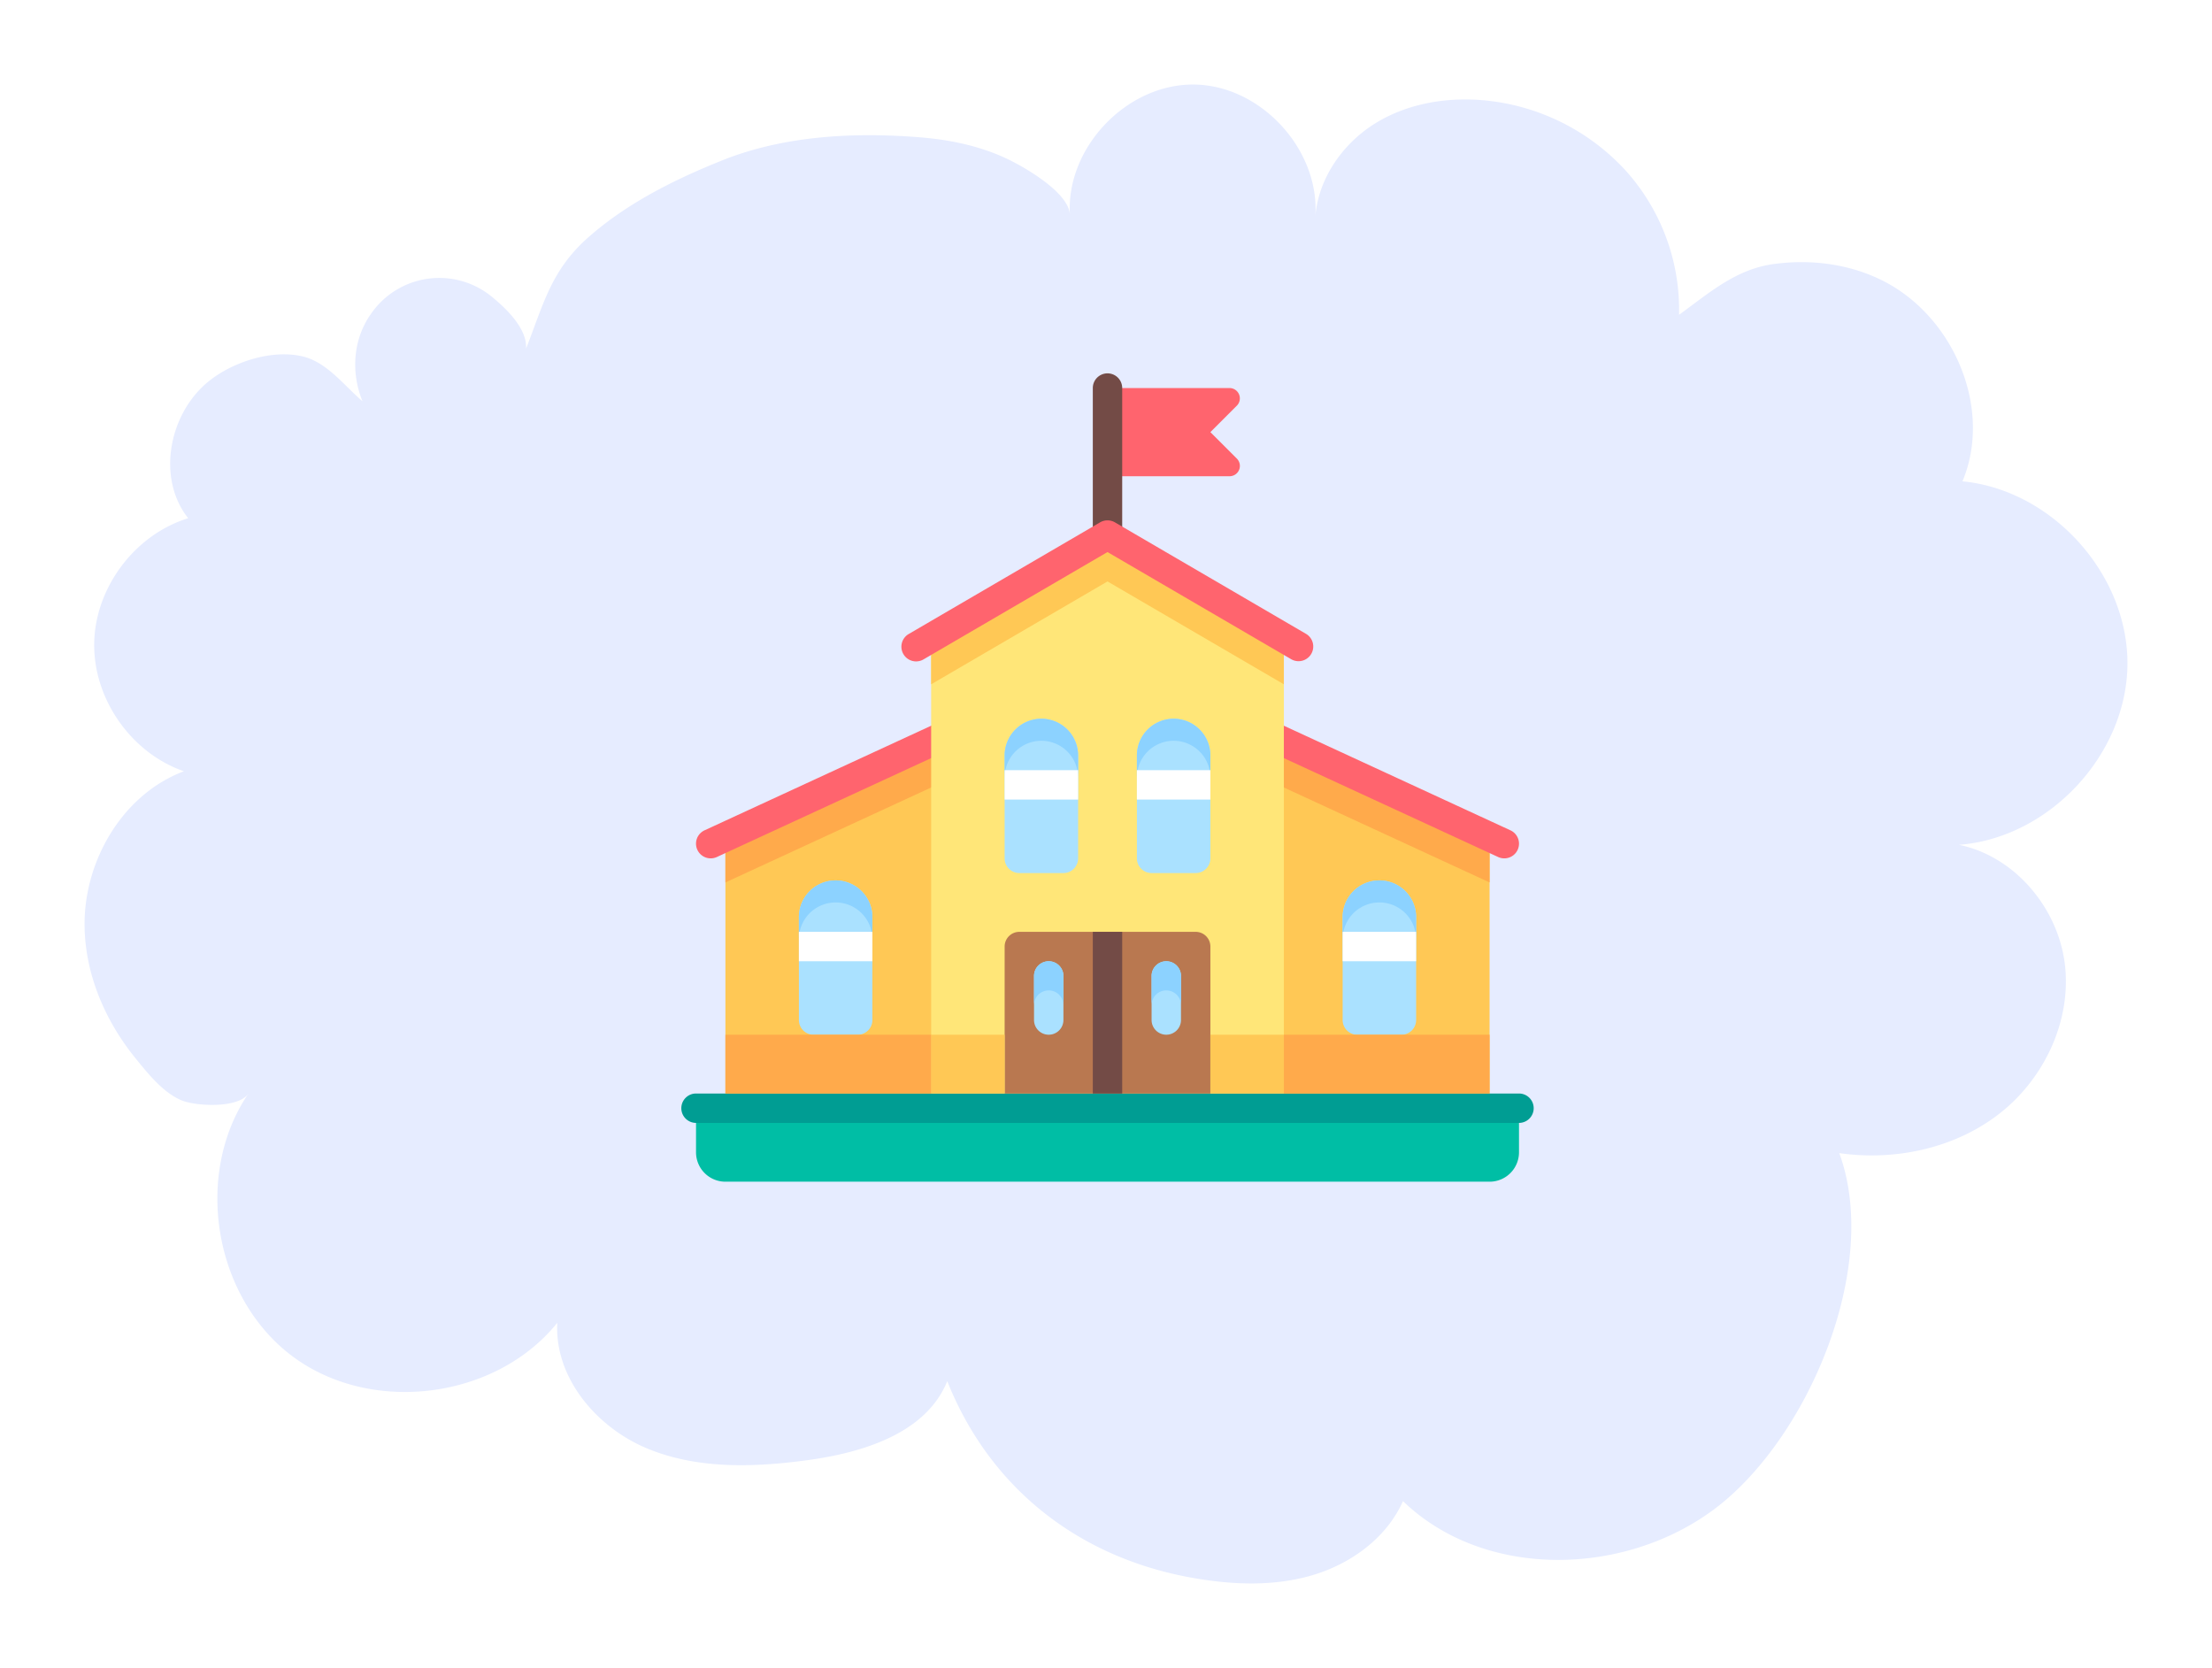 <svg xmlns="http://www.w3.org/2000/svg" xmlns:xlink="http://www.w3.org/1999/xlink" width="627.896" height="473.442" viewBox="0 0 627.896 473.442">
  <defs>
    <filter id="Path_671" x="0" y="0" width="627.896" height="473.442" filterUnits="userSpaceOnUse">
      <feOffset dy="16" input="SourceAlpha"/>
      <feGaussianBlur stdDeviation="8" result="blur"/>
      <feFlood flood-opacity="0.102"/>
      <feComposite operator="in" in2="blur"/>
      <feComposite in="SourceGraphic"/>
    </filter>
  </defs>
  <g id="Group_2040" data-name="Group 2040" transform="translate(-1038.105 -1858)">
    <g id="Group_1451" data-name="Group 1451" transform="translate(1062.105 1866)">
      <g transform="matrix(1, 0, 0, 1, -24, -8)" filter="url(#Path_671)">
        <path id="Path_671-2" data-name="Path 671" d="M583.074,219.211c19.693,10.327,30.574,36.112,21.99,56.619,25.508,2.46,47.074,26.42,46.83,52.042S629.61,377.048,604.07,379c15.767,3.225,28.082,17.82,30.053,33.815,1.955,15.979-5.766,32.431-18.422,42.367s-29.678,13.6-45.608,11.321c11.94,32.5-9.154,81.59-35.737,101.25-25.687,18.993-65.122,19.709-88.105-2.476-4.675,10.49-14.855,17.869-25.883,21.078s-22.837,2.688-34.141.652c-32.154-5.782-57.238-25.459-69.341-55.772-5.994,14.758-23.847,20.263-39.63,22.413-15.36,2.085-31.519,2.606-45.8-3.421-14.269-6.027-26.094-20.084-25.264-35.558-17.494,21.7-52.694,26.176-75.074,9.578-22.381-16.614-28.293-51.586-12.607-74.635-2.916,4.268-14.872,3.567-18.862,1.955-5.245-2.117-9.578-7.558-13.145-11.94-8.666-10.636-14.383-23.944-14.5-37.79-.13-18.471,10.913-37.252,28.212-43.719-14.953-5.147-25.736-20.524-25.475-36.34S86.3,290.947,101.418,286.3c-9.105-11.484-5.424-30.02,6.092-39.077,6.776-5.326,17.641-8.877,26.29-6.874,7,1.613,11.842,8.275,17.1,12.754-3.29-8.03-2.753-17.4,2.28-24.628a23.528,23.528,0,0,1,34.5-4.984c4.056,3.307,10.018,9.056,9.643,14.676,4.87-12.4,7.053-22.12,17.429-31.372,11.027-9.822,24.531-16.549,38.148-22.022,17.575-7.069,37.529-8.1,56.294-6.581,8.552.684,17.2,2.492,24.971,6.239,4.773,2.3,17.168,9.4,17.527,15.67-1.091-19.058,16.191-37.122,35.281-36.894,19.074.228,35.916,18.716,34.369,37.741.766-10.865,7.623-20.817,16.859-26.616,9.236-5.782,20.573-7.672,31.421-6.613a62.373,62.373,0,0,1,39.565,19.6,59.058,59.058,0,0,1,15.425,41.243c8.275-5.978,15.9-12.819,26.567-14.367C562,212.663,573.3,214.1,583.074,219.211Z" transform="translate(-48 -155.21)" fill="#e6ecff"/>
      </g>
    </g>
    <g id="kindergarten" transform="translate(1231.506 1963.969)">
      <path id="Path_37967" data-name="Path 37967" d="M290.547,47.1H255.825V22.069h34.722a2.931,2.931,0,0,1,2.073,5l-7.511,7.511,7.511,7.511A2.931,2.931,0,0,1,290.547,47.1Z" transform="translate(-134.933 -17.897)" fill="#ff646e"/>
      <path id="Path_37968" data-name="Path 37968" d="M251.344,13.241h0a4.172,4.172,0,0,0-4.172,4.172V59.128h8.343V17.413A4.171,4.171,0,0,0,251.344,13.241Z" transform="translate(-130.369 -13.241)" fill="#734b46"/>
      <path id="Path_37969" data-name="Path 37969" d="M243.4,231.024l-108.46-50.059L26.483,231.024v79.259H243.4Z" transform="translate(-13.968 -101.706)" fill="#ffc855"/>
      <path id="Path_37970" data-name="Path 37970" d="M26.483,253.371l108.46-50.058L243.4,253.371v-9.188L136.691,194.93a4.187,4.187,0,0,0-3.5,0L26.483,244.183Z" transform="translate(-13.968 -108.87)" fill="#ffaa4b"/>
      <path id="Path_37971" data-name="Path 37971" d="M238.259,237.221a4.156,4.156,0,0,1-1.746-.383L125.63,185.661,14.747,236.838a4.171,4.171,0,1,1-3.5-7.575l112.632-51.985a4.188,4.188,0,0,1,3.5,0L240.01,229.263a4.17,4.17,0,0,1-1.75,7.958Z" transform="translate(-4.656 -99.559)" fill="#ff646e"/>
      <path id="Path_37972" data-name="Path 37972" d="M250.186,148.373l-50.058-29.2-50.058,29.2V277.691H250.186Z" transform="translate(-79.153 -69.114)" fill="#ffe678"/>
      <path id="Path_37973" data-name="Path 37973" d="M234.091,475.479H17.171a8.343,8.343,0,0,1-8.343-8.343V454.621H242.434v12.515A8.343,8.343,0,0,1,234.091,475.479Z" transform="translate(-4.656 -246.044)" fill="#00bea5"/>
      <path id="Path_37974" data-name="Path 37974" d="M237.778,454.135H4.172A4.172,4.172,0,0,1,0,449.964H0a4.172,4.172,0,0,1,4.172-4.172H237.778a4.172,4.172,0,0,1,4.172,4.172h0A4.172,4.172,0,0,1,237.778,454.135Z" transform="translate(0 -241.387)" fill="#009d93"/>
      <path id="Path_37975" data-name="Path 37975" d="M150.069,157.374l50.058-29.2,50.058,29.2v-9l-50.058-29.2-50.058,29.2Z" transform="translate(-79.153 -69.114)" fill="#ffc855"/>
      <path id="Path_37976" data-name="Path 37976" d="M245.04,141.5a4.16,4.16,0,0,1-2.1-.568l-52.128-30.408-52.128,30.409a4.172,4.172,0,1,1-4.2-7.206l54.23-31.635a4.173,4.173,0,0,1,4.2,0l54.23,31.635a4.171,4.171,0,0,1-2.107,7.774Z" transform="translate(-69.84 -59.802)" fill="#ff646e"/>
      <path id="Path_37977" data-name="Path 37977" d="M252.608,394.576h-58.4V352.861a4.172,4.172,0,0,1,4.172-4.172h50.058a4.172,4.172,0,0,1,4.172,4.172v41.716Z" transform="translate(-102.433 -190.17)" fill="#b97850"/>
      <path id="Path_37978" data-name="Path 37978" d="M204.636,220.69h0a10.429,10.429,0,0,0-10.429,10.429v29.2a4.172,4.172,0,0,0,4.172,4.172h12.515a4.172,4.172,0,0,0,4.172-4.172v-29.2A10.429,10.429,0,0,0,204.636,220.69Z" transform="translate(-102.433 -122.658)" fill="#aae1ff"/>
      <path id="Path_37979" data-name="Path 37979" d="M204.636,220.69a10.429,10.429,0,0,0-10.429,10.429v6.257a10.429,10.429,0,0,1,20.858,0v-6.257A10.429,10.429,0,0,0,204.636,220.69Z" transform="translate(-102.433 -122.658)" fill="#8cd2ff"/>
      <rect id="Rectangle_166" data-name="Rectangle 166" width="20.858" height="8.343" transform="translate(91.774 112.632)" fill="#fff"/>
      <path id="Path_37980" data-name="Path 37980" d="M81.05,317.793h0a10.428,10.428,0,0,0-10.429,10.429v29.2a4.172,4.172,0,0,0,4.172,4.172H87.307a4.172,4.172,0,0,0,4.172-4.172v-29.2A10.429,10.429,0,0,0,81.05,317.793Z" transform="translate(-37.249 -173.875)" fill="#aae1ff"/>
      <path id="Path_37981" data-name="Path 37981" d="M81.05,317.793a10.428,10.428,0,0,0-10.429,10.429v6.257a10.429,10.429,0,0,1,20.858,0v-6.257A10.429,10.429,0,0,0,81.05,317.793Z" transform="translate(-37.249 -173.875)" fill="#8cd2ff"/>
      <rect id="Rectangle_167" data-name="Rectangle 167" width="20.858" height="8.343" transform="translate(33.372 158.519)" fill="#fff"/>
      <path id="Path_37982" data-name="Path 37982" d="M407.67,317.793h0a10.429,10.429,0,0,0-10.429,10.429v29.2a4.172,4.172,0,0,0,4.172,4.172h12.515a4.172,4.172,0,0,0,4.172-4.172v-29.2A10.429,10.429,0,0,0,407.67,317.793Z" transform="translate(-209.522 -173.875)" fill="#aae1ff"/>
      <path id="Path_37983" data-name="Path 37983" d="M407.67,317.793a10.429,10.429,0,0,0-10.429,10.429v6.257a10.429,10.429,0,0,1,20.858,0v-6.257A10.429,10.429,0,0,0,407.67,317.793Z" transform="translate(-209.522 -173.875)" fill="#8cd2ff"/>
      <rect id="Rectangle_168" data-name="Rectangle 168" width="20.858" height="8.343" transform="translate(187.719 158.519)" fill="#fff"/>
      <path id="Path_37984" data-name="Path 37984" d="M284.084,220.69h0a10.429,10.429,0,0,0-10.429,10.429v29.2a4.172,4.172,0,0,0,4.172,4.172h12.515a4.172,4.172,0,0,0,4.172-4.172v-29.2A10.429,10.429,0,0,0,284.084,220.69Z" transform="translate(-144.337 -122.658)" fill="#aae1ff"/>
      <path id="Path_37985" data-name="Path 37985" d="M284.084,220.69a10.429,10.429,0,0,0-10.429,10.429v6.257a10.429,10.429,0,1,1,20.858,0v-6.257A10.428,10.428,0,0,0,284.084,220.69Z" transform="translate(-144.337 -122.658)" fill="#8cd2ff"/>
      <rect id="Rectangle_169" data-name="Rectangle 169" width="20.858" height="8.343" transform="translate(129.318 112.632)" fill="#fff"/>
      <g id="Group_1434" data-name="Group 1434" transform="translate(70.916 187.72)">
        <rect id="Rectangle_170" data-name="Rectangle 170" width="20.858" height="16.686" fill="#ffc855"/>
        <rect id="Rectangle_171" data-name="Rectangle 171" width="20.858" height="16.686" transform="translate(79.259)" fill="#ffc855"/>
      </g>
      <g id="Group_1435" data-name="Group 1435" transform="translate(12.515 187.72)">
        <rect id="Rectangle_172" data-name="Rectangle 172" width="58.401" height="16.686" transform="translate(158.518)" fill="#ffaa4b"/>
        <rect id="Rectangle_173" data-name="Rectangle 173" width="58.401" height="16.686" fill="#ffaa4b"/>
      </g>
      <rect id="Rectangle_174" data-name="Rectangle 174" width="8.343" height="45.887" transform="translate(116.803 158.519)" fill="#734b46"/>
      <g id="Group_1436" data-name="Group 1436" transform="translate(100.117 166.861)">
        <path id="Path_37986" data-name="Path 37986" d="M216.034,387.2h0a4.172,4.172,0,0,0,4.172-4.172V370.516a4.172,4.172,0,0,0-4.172-4.172h0a4.172,4.172,0,0,0-4.172,4.172V383.03A4.172,4.172,0,0,0,216.034,387.2Z" transform="translate(-211.862 -366.344)" fill="#aae1ff"/>
        <path id="Path_37987" data-name="Path 37987" d="M286.654,387.2h0a4.172,4.172,0,0,0,4.172-4.172V370.516a4.172,4.172,0,0,0-4.172-4.172h0a4.172,4.172,0,0,0-4.172,4.172V383.03A4.172,4.172,0,0,0,286.654,387.2Z" transform="translate(-249.11 -366.344)" fill="#aae1ff"/>
      </g>
      <g id="Group_1437" data-name="Group 1437" transform="translate(100.117 166.862)">
        <path id="Path_37988" data-name="Path 37988" d="M216.034,366.345a4.172,4.172,0,0,0-4.172,4.172v8.343a4.172,4.172,0,1,1,8.343,0v-8.343A4.172,4.172,0,0,0,216.034,366.345Z" transform="translate(-211.862 -366.345)" fill="#8cd2ff"/>
        <path id="Path_37989" data-name="Path 37989" d="M286.654,366.345a4.172,4.172,0,0,0-4.172,4.172v8.343a4.172,4.172,0,1,1,8.343,0v-8.343A4.172,4.172,0,0,0,286.654,366.345Z" transform="translate(-249.11 -366.345)" fill="#8cd2ff"/>
      </g>
    </g>
  </g>
</svg>
